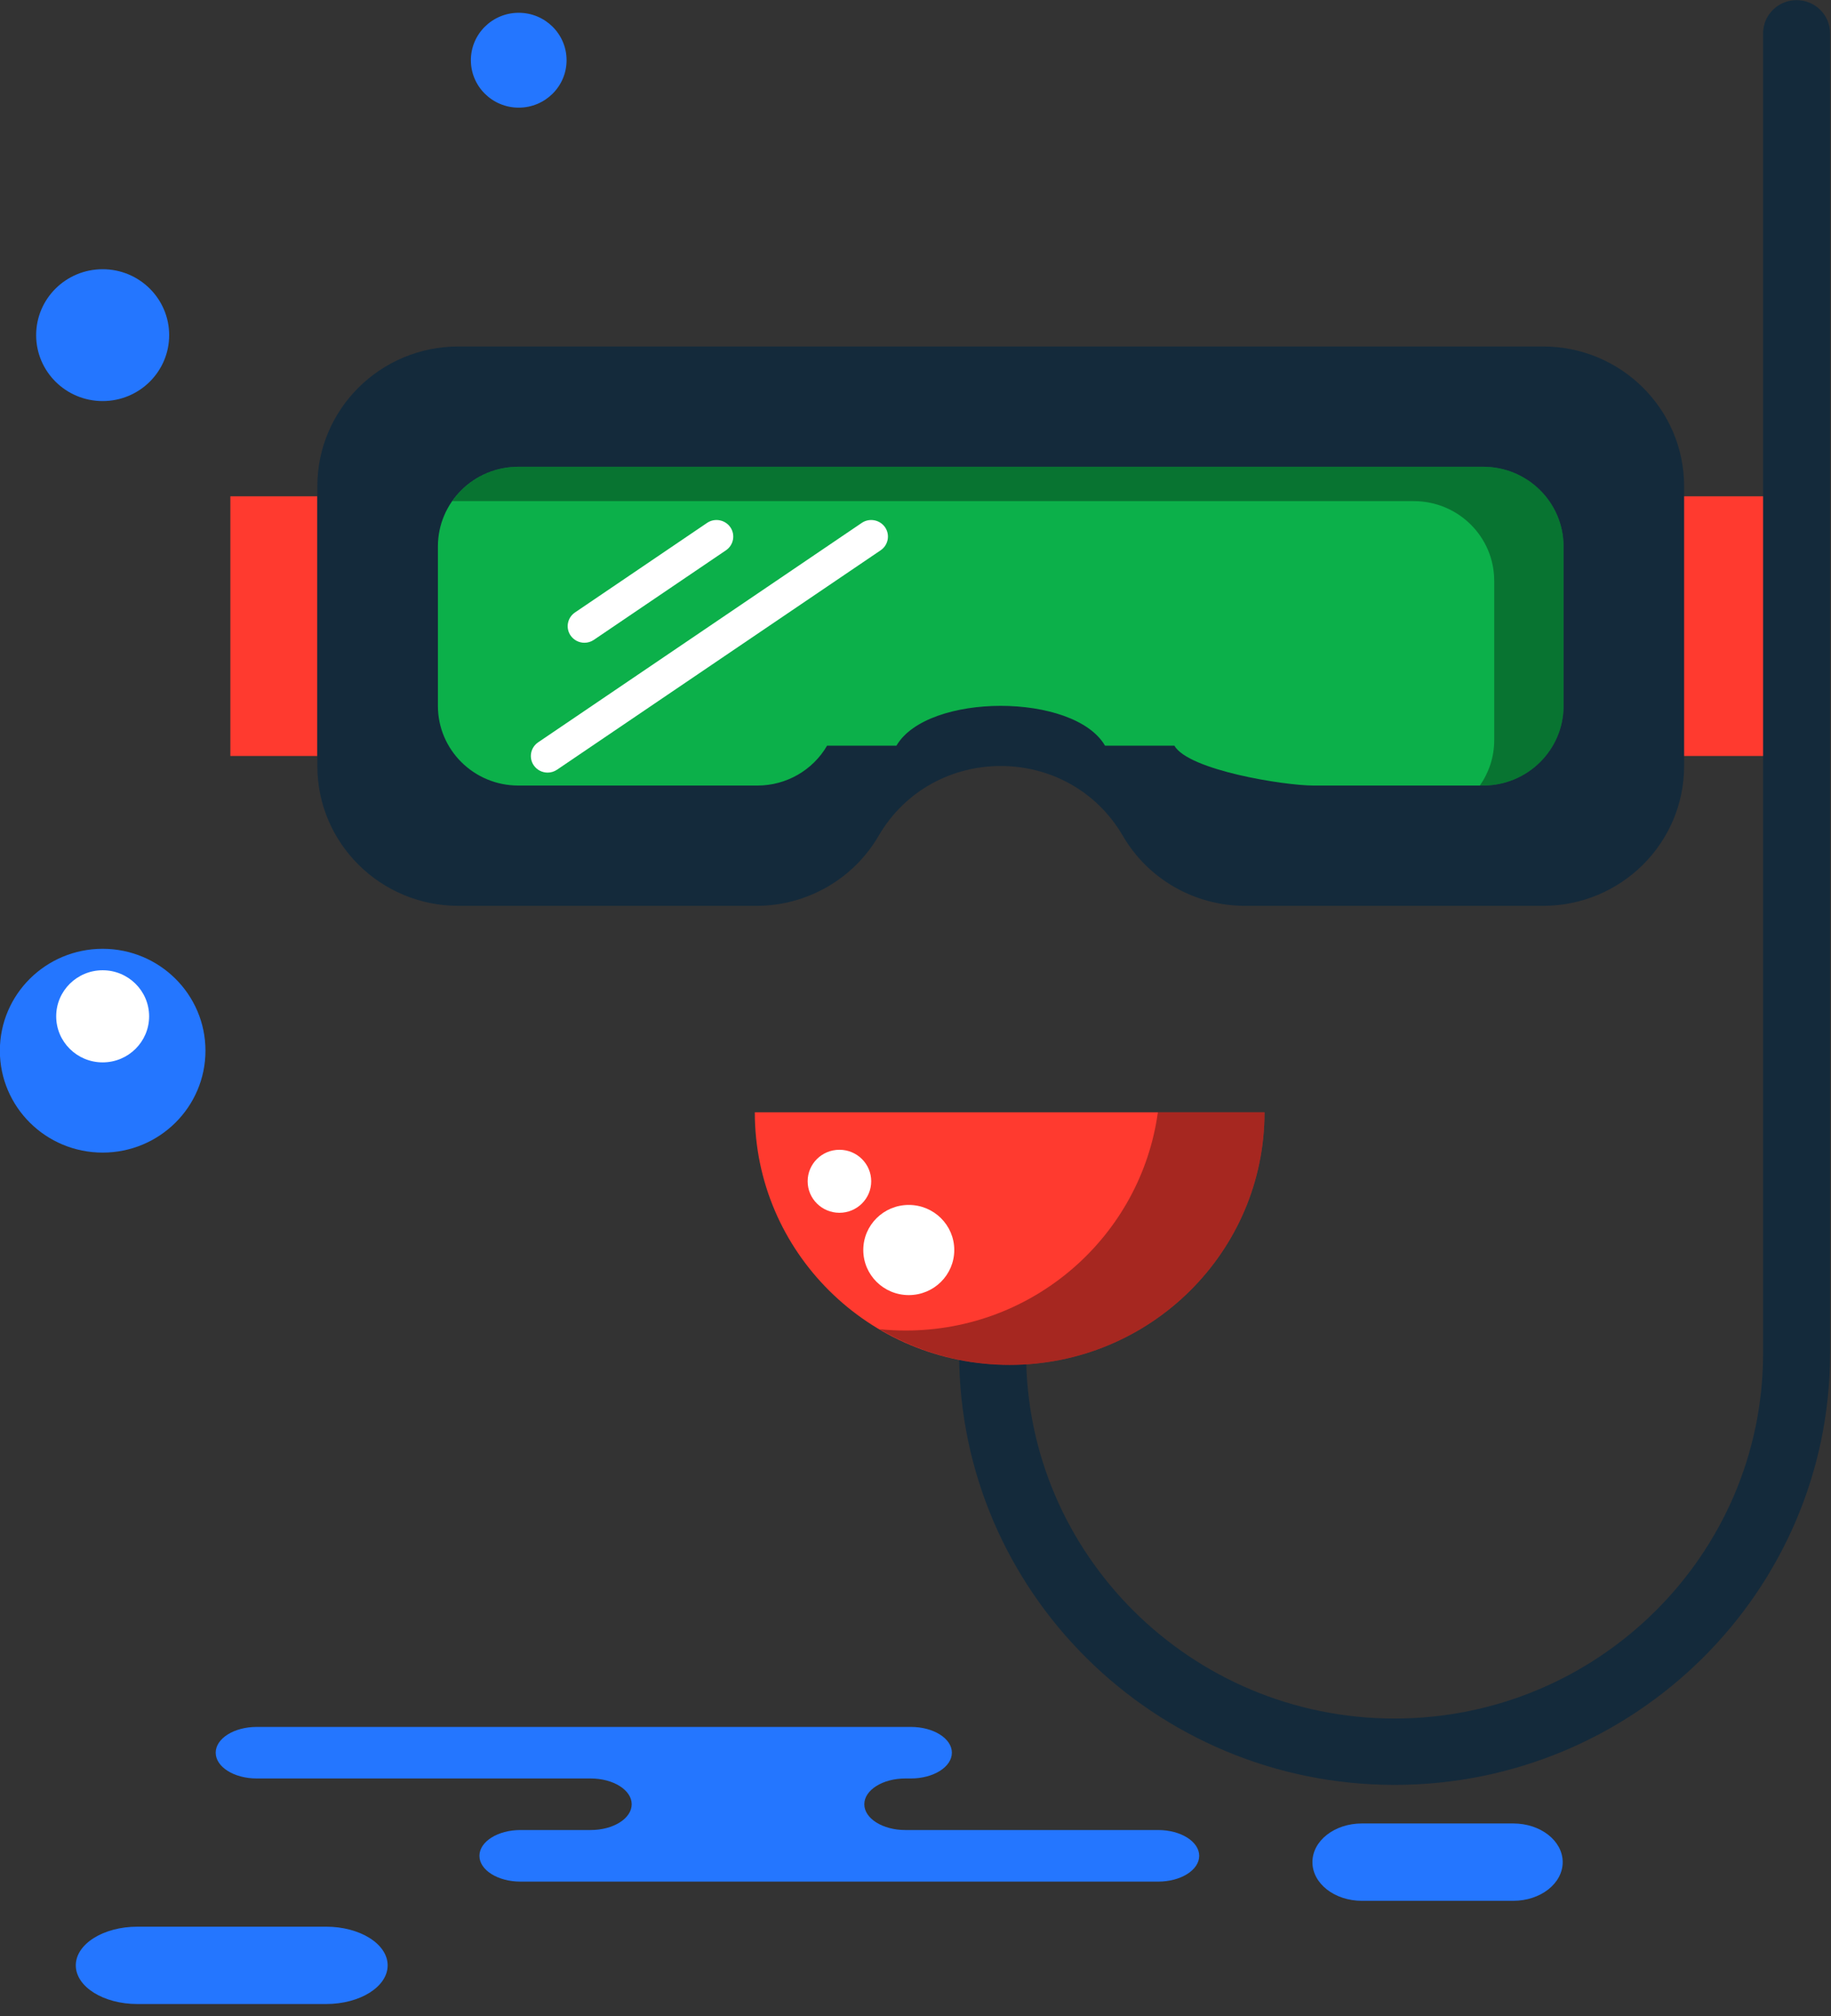 <svg xmlns="http://www.w3.org/2000/svg" xmlns:xlink="http://www.w3.org/1999/xlink" preserveAspectRatio="xMidYMid" width="199" height="219" viewBox="0 0 199 219">
  <rect x="0" y="0" width="199" height="219" fill="#333333" stroke="none"/>
  <defs>
    <style>

      .cls-3 {
        fill: #2476ff;
      }

      .cls-7 {
        fill: #ffffff;
      }

      .cls-10 {
        fill: #ff3a2f;
      }

      .cls-12 {
        fill: #142a3b;
      }

      .cls-13 {
        fill: #0cb04a;
      }

      .cls-14 {
        fill: #020403;
        opacity: 0.35;
      }
    </style>
  </defs>
  <g id="group-144svg">
    <path d="M86.213,187.580 C86.213,187.580 98.993,187.580 98.993,187.580 C101.457,187.580 103.454,188.834 103.454,190.380 C103.454,191.927 101.457,193.180 98.993,193.180 C98.993,193.180 98.399,193.180 98.399,193.180 C95.934,193.180 93.936,194.433 93.936,195.981 C93.936,197.527 95.934,198.780 98.399,198.780 C98.399,198.780 125.872,198.780 125.872,198.780 C128.336,198.780 130.333,200.034 130.333,201.582 C130.333,203.128 128.336,204.382 125.872,204.382 C125.872,204.382 92.855,204.382 92.855,204.382 C92.855,204.382 56.567,204.382 56.567,204.382 C54.104,204.382 52.107,203.128 52.107,201.582 C52.107,200.034 54.104,198.780 56.567,198.780 C56.567,198.780 64.193,198.780 64.193,198.780 C66.657,198.780 68.655,197.527 68.655,195.981 C68.655,194.433 66.657,193.180 64.193,193.180 C64.193,193.180 27.905,193.180 27.905,193.180 C25.440,193.180 23.443,191.927 23.443,190.380 C23.443,188.834 25.440,187.580 27.905,187.580 C27.905,187.580 36.480,187.580 36.480,187.580 C36.480,187.580 86.213,187.580 86.213,187.580 Z" id="path-1" class="cls-3" fill-rule="evenodd"/>
    <path d="M164.468,206.468 C167.435,206.468 169.839,204.587 169.839,202.267 C169.839,199.946 167.435,198.067 164.468,198.067 C164.468,198.067 148.009,198.067 148.009,198.067 C145.043,198.067 142.639,199.946 142.639,202.267 C142.639,204.587 145.043,206.468 148.009,206.468 C148.009,206.468 164.468,206.468 164.468,206.468 Z" id="path-2" class="cls-3" fill-rule="evenodd"/>
    <path d="M35.439,217.680 C39.135,217.680 42.131,215.798 42.131,213.480 C42.131,211.160 39.135,209.278 35.439,209.278 C35.439,209.278 14.930,209.278 14.930,209.278 C11.234,209.278 8.238,211.160 8.238,213.480 C8.238,215.798 11.234,217.680 14.930,217.680 C14.930,217.680 35.439,217.680 35.439,217.680 Z" id="path-3" class="cls-3" fill-rule="evenodd"/>
    <path d="M22.330,114.127 C22.330,120.240 17.327,125.196 11.157,125.196 C4.986,125.196 -0.015,120.240 -0.015,114.127 C-0.015,108.014 4.986,103.060 11.157,103.060 C17.327,103.060 22.330,108.014 22.330,114.127 Z" id="path-4" class="cls-3" fill-rule="evenodd"/>
    <path d="M16.207,110.394 C16.207,113.156 13.946,115.397 11.157,115.397 C8.368,115.397 6.107,113.156 6.107,110.394 C6.107,107.631 8.368,105.391 11.157,105.391 C13.946,105.391 16.207,107.631 16.207,110.394 Z" id="path-5" class="cls-7" fill-rule="evenodd"/>
    <path d="M18.386,36.405 C18.386,40.359 15.150,43.565 11.157,43.565 C7.165,43.565 3.929,40.359 3.929,36.405 C3.929,32.450 7.165,29.243 11.157,29.243 C15.150,29.243 18.386,32.450 18.386,36.405 Z" id="path-6" class="cls-3" fill-rule="evenodd"/>
    <path d="M61.577,6.540 C61.577,9.387 59.249,11.693 56.377,11.693 C53.505,11.693 51.176,9.387 51.176,6.540 C51.176,3.695 53.505,1.389 56.377,1.389 C59.249,1.389 61.577,3.695 61.577,6.540 Z" id="path-7" class="cls-3" fill-rule="evenodd"/>
    <path d="M34.490,82.117 C34.490,82.117 25.037,82.117 25.037,82.117 C25.037,82.117 25.037,53.908 25.037,53.908 C25.037,53.908 34.490,53.908 34.490,53.908 C34.490,53.908 34.490,82.117 34.490,82.117 Z" id="path-8" class="cls-10" fill-rule="evenodd"/>
    <path d="M194.836,82.117 C194.836,82.117 181.336,82.117 181.336,82.117 C181.336,82.117 181.336,53.908 181.336,53.908 C181.336,53.908 194.836,53.908 194.836,53.908 C194.836,53.908 194.836,82.117 194.836,82.117 Z" id="path-9" class="cls-10" fill-rule="evenodd"/>
    <path d="M34.490,52.823 C34.490,52.823 34.490,83.202 34.490,83.202 C34.490,91.592 41.356,98.393 49.825,98.393 C49.825,98.393 82.205,98.393 82.205,98.393 C87.683,98.393 92.745,95.499 95.484,90.799 C95.484,90.799 95.484,90.799 95.484,90.799 C101.386,80.671 116.140,80.671 122.042,90.799 C122.042,90.799 122.042,90.799 122.042,90.799 C124.781,95.499 129.843,98.393 135.321,98.393 C135.321,98.393 167.702,98.393 167.702,98.393 C176.170,98.393 183.036,91.592 183.036,83.202 C183.036,83.202 183.036,52.823 183.036,52.823 C183.036,44.435 176.170,37.634 167.702,37.634 C167.702,37.634 49.825,37.634 49.825,37.634 C41.356,37.634 34.490,44.435 34.490,52.823 Z" id="path-10" class="cls-12" fill-rule="evenodd"/>
    <path d="M47.593,59.357 C47.593,59.357 47.593,76.670 47.593,76.670 C47.593,81.451 51.505,85.327 56.331,85.327 C56.331,85.327 82.323,85.327 82.323,85.327 C85.445,85.327 88.329,83.677 89.889,80.998 C89.889,80.998 97.427,80.998 97.427,80.998 C100.791,75.227 116.736,75.227 120.100,80.998 C120.100,80.998 127.635,80.998 127.635,80.998 C129.197,83.677 139.618,85.327 142.740,85.327 C142.740,85.327 161.195,85.327 161.195,85.327 C166.021,85.327 169.934,81.451 169.934,76.670 C169.934,76.670 169.934,59.357 169.934,59.357 C169.934,54.574 166.021,50.700 161.195,50.700 C161.195,50.700 56.331,50.700 56.331,50.700 C51.505,50.700 47.593,54.574 47.593,59.357 Z" id="path-11" class="cls-13" fill-rule="evenodd"/>
    <path d="M161.195,50.700 C161.195,50.700 56.331,50.700 56.331,50.700 C53.354,50.700 50.733,52.180 49.155,54.433 C49.155,54.433 153.658,54.433 153.658,54.433 C158.485,54.433 162.397,58.308 162.397,63.089 C162.397,63.089 162.397,80.402 162.397,80.402 C162.397,82.235 161.815,83.928 160.835,85.327 C160.835,85.327 161.195,85.327 161.195,85.327 C166.021,85.327 169.934,81.451 169.934,76.670 C169.934,76.670 169.934,59.357 169.934,59.357 C169.934,54.575 166.021,50.700 161.195,50.700 Z" id="path-12" class="cls-14" fill-rule="evenodd"/>
    <path d="M151.568,193.877 C125.470,193.877 104.241,172.842 104.241,146.991 C104.241,144.999 105.869,143.385 107.880,143.385 C109.892,143.385 111.519,144.999 111.519,146.991 C111.519,168.869 129.486,186.668 151.568,186.668 C173.653,186.668 191.620,168.869 191.620,146.991 C191.620,146.991 191.620,3.620 191.620,3.620 C191.620,1.630 193.248,0.015 195.259,0.015 C197.271,0.015 198.898,1.630 198.898,3.620 C198.898,3.620 198.898,146.991 198.898,146.991 C198.898,172.842 177.666,193.877 151.568,193.877 Z" id="path-13" class="cls-12" fill-rule="evenodd"/>
    <path d="M109.734,148.256 C125.032,148.256 137.434,135.971 137.434,120.817 C137.434,120.817 82.035,120.817 82.035,120.817 C82.035,135.971 94.436,148.256 109.734,148.256 Z" id="path-14" class="cls-10" fill-rule="evenodd"/>
    <path d="M125.843,120.816 C124.001,134.201 112.446,144.523 98.429,144.523 C97.473,144.523 96.527,144.475 95.596,144.381 C99.738,146.827 104.562,148.256 109.734,148.256 C125.032,148.256 137.434,135.971 137.434,120.816 C137.434,120.816 125.843,120.816 125.843,120.816 Z" id="path-15" class="cls-14" fill-rule="evenodd"/>
    <path d="M94.686,128.312 C94.686,130.201 93.140,131.734 91.233,131.734 C89.324,131.734 87.779,130.201 87.779,128.312 C87.779,126.421 89.324,124.889 91.233,124.889 C93.140,124.889 94.686,126.421 94.686,128.312 Z" id="path-16" class="cls-7" fill-rule="evenodd"/>
    <path d="M103.713,135.776 C103.713,138.482 101.500,140.675 98.769,140.675 C96.038,140.675 93.825,138.482 93.825,135.776 C93.825,133.073 96.038,130.881 98.769,130.881 C101.500,130.881 103.713,133.073 103.713,135.776 Z" id="path-17" class="cls-7" fill-rule="evenodd"/>
    <path d="M59.516,83.921 C58.937,83.921 58.368,83.647 58.013,83.136 C57.447,82.314 57.661,81.193 58.489,80.631 C58.489,80.631 93.659,56.798 93.659,56.798 C94.483,56.239 95.617,56.447 96.189,57.268 C96.755,58.090 96.541,59.211 95.712,59.773 C95.712,59.773 60.543,83.605 60.543,83.605 C60.230,83.818 59.872,83.921 59.516,83.921 Z" id="path-18" class="cls-7" fill-rule="evenodd"/>
    <path d="M63.517,69.817 C62.938,69.817 62.370,69.542 62.014,69.031 C61.449,68.210 61.663,67.088 62.491,66.527 C62.491,66.527 76.847,56.798 76.847,56.798 C77.672,56.239 78.804,56.447 79.377,57.268 C79.942,58.090 79.729,59.211 78.901,59.773 C78.901,59.773 64.543,69.502 64.543,69.502 C64.231,69.715 63.873,69.817 63.517,69.817 Z" id="path-19" class="cls-7" fill-rule="evenodd"/>
  </g>
</svg>
